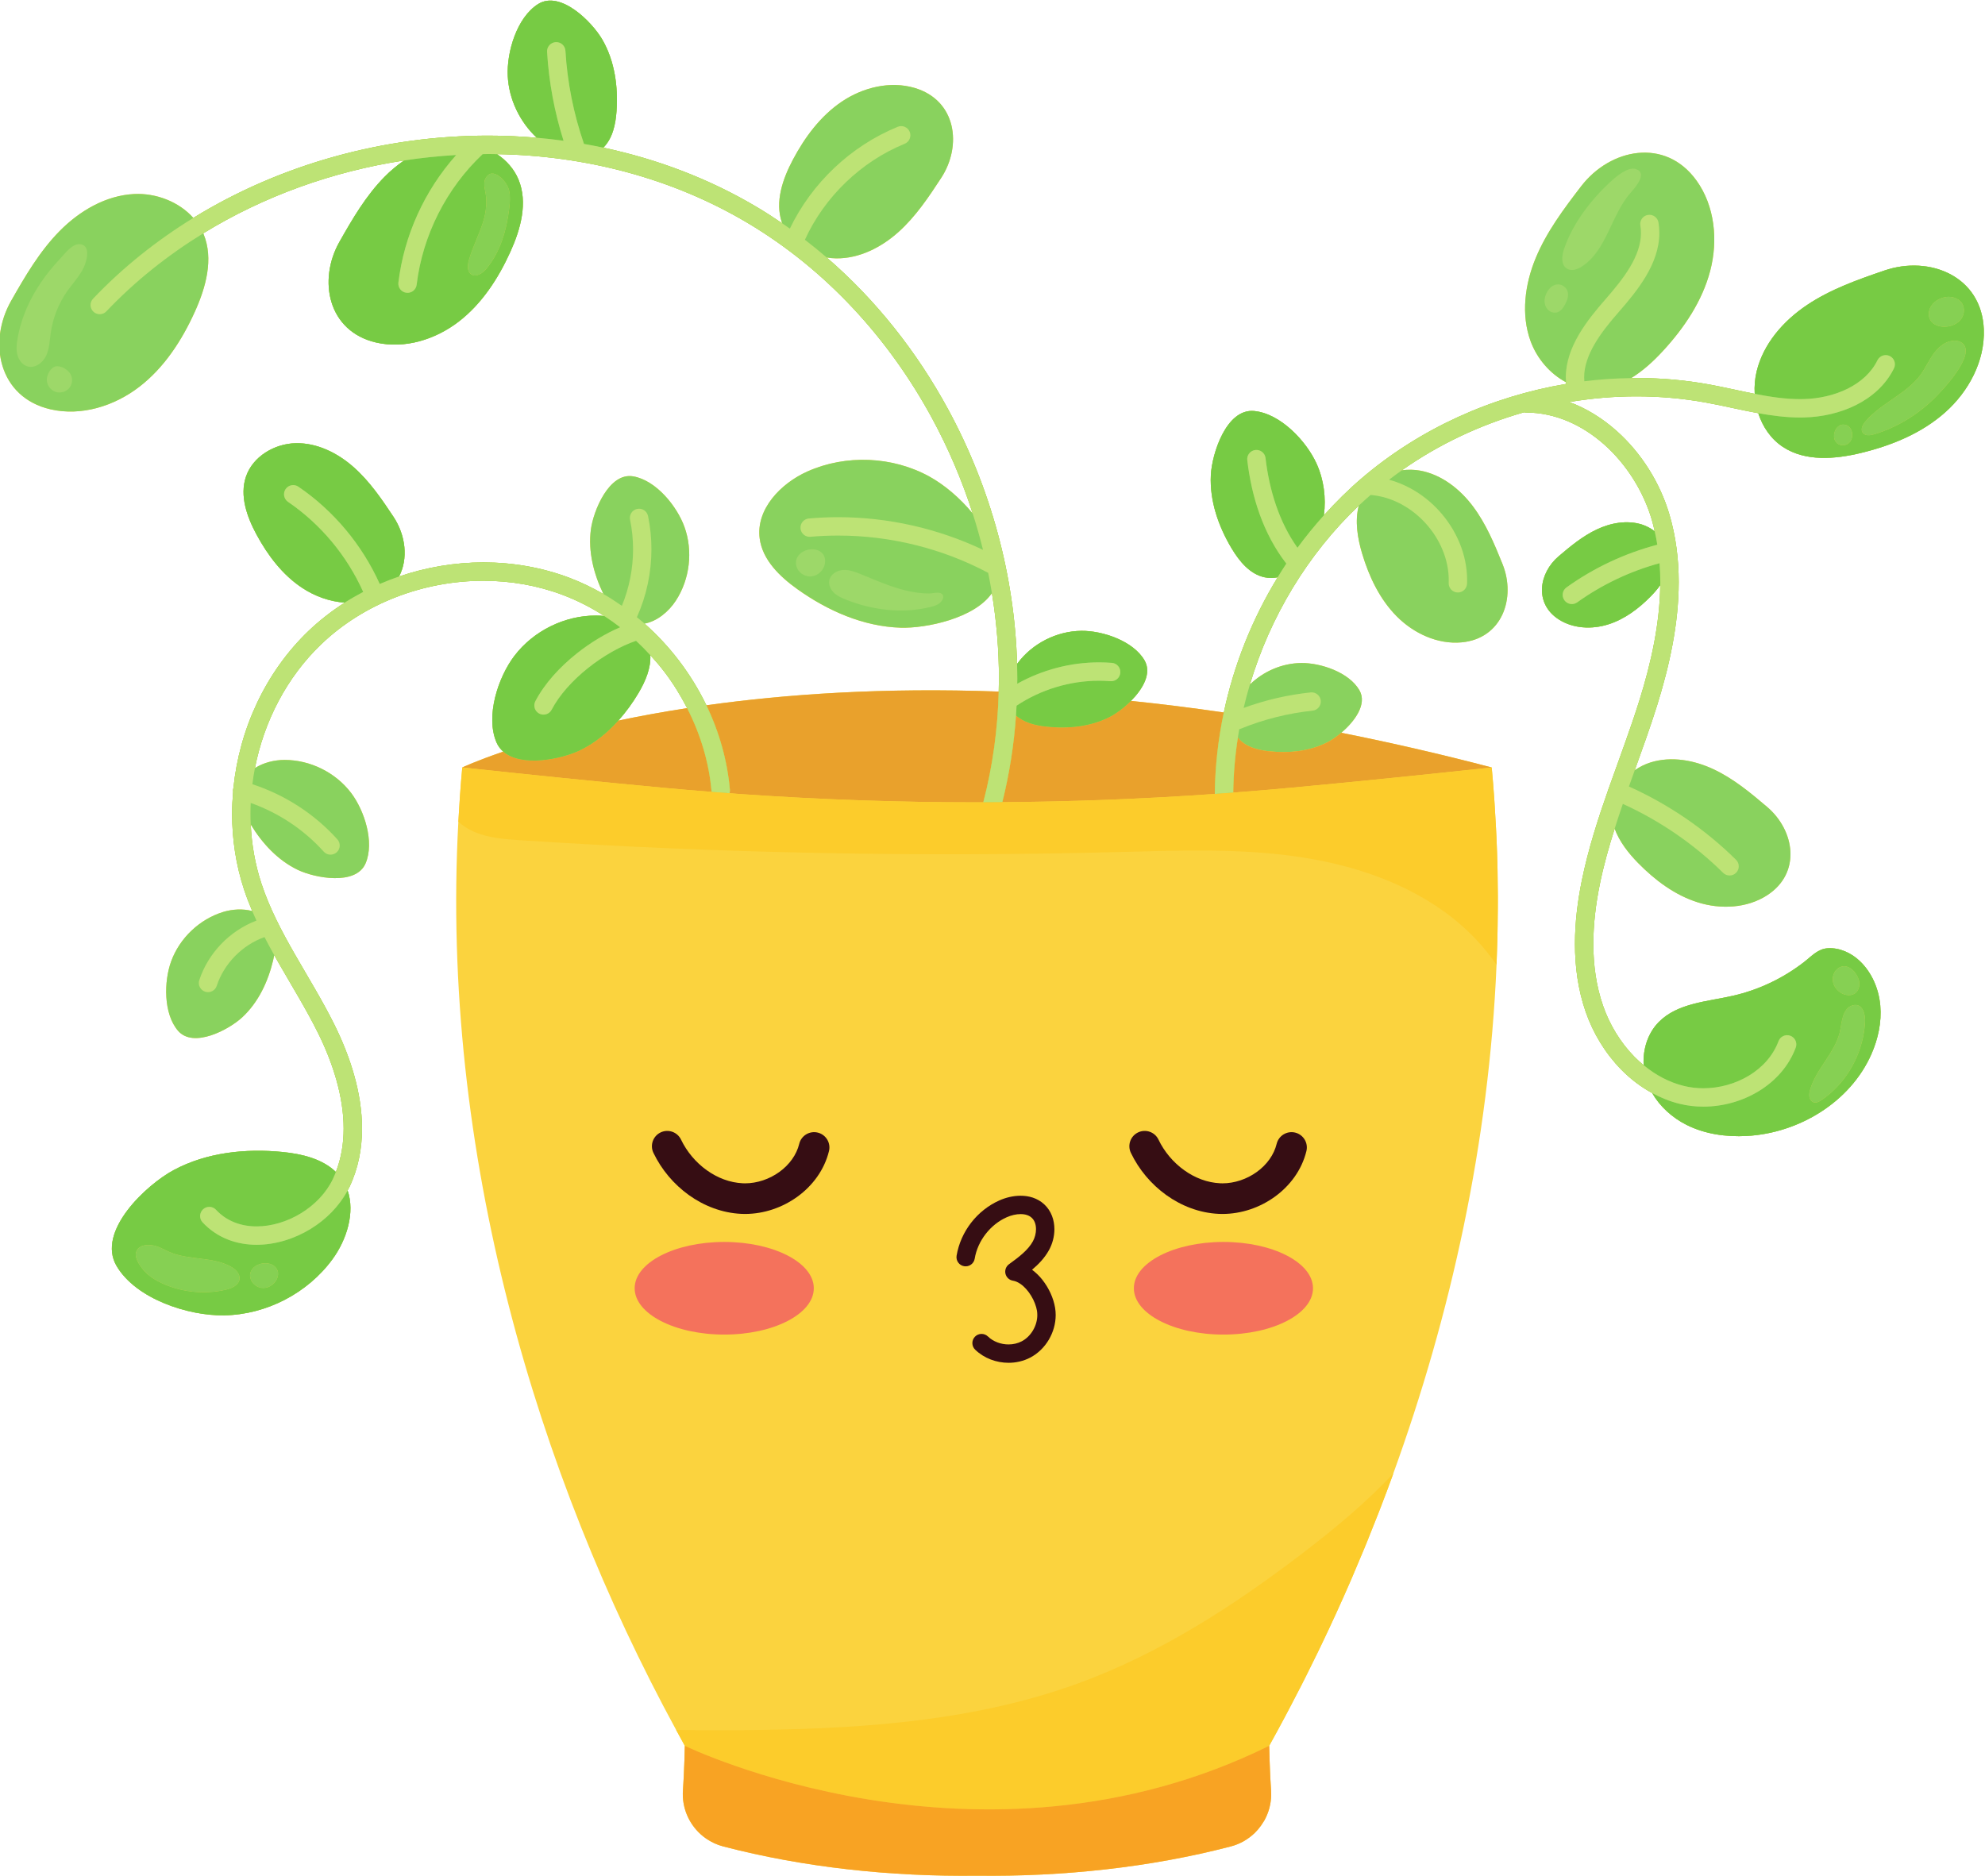 <?xml version="1.0" encoding="UTF-8" standalone="no"?>
<!-- Created with Inkscape (http://www.inkscape.org/) -->

<svg
   version="1.1"
   id="svg2"
   width="1143.851"
   height="1080.978"
   viewBox="0 0 1143.851 1080.978"
   xmlns="http://www.w3.org/2000/svg"
   xmlns:svg="http://www.w3.org/2000/svg">
  <defs
     id="defs6" />
  <g
     id="g10"
     transform="matrix(1.333,0,0,-1.333,-1445.984,1379.84)">
    <g
       id="g12"
       transform="scale(0.1)">
      <path
         d="m 13520.6,7235.9 c 33,36.8 62.3,77.2 87.4,119.7 29.4,49.7 54,107.1 50.8,163.4 21.7,-23.8 42.7,-48.2 62.2,-73.9 36.9,-48.7 69.1,-100.9 97,-155.2 -107.9,-16.7 -207.1,-35 -297.4,-54 z m 5902.9,1690.8 c -8.7,230.9 -234.3,321.5 -428.6,255.4 -116.3,-39.6 -233.6,-81.1 -335.7,-149.5 -102.1,-68.4 -188.9,-167.4 -217.7,-286.9 -7.6,-31.5 -10.3,-64.4 -8.4,-97 -64.1,12.5 -129.3,28 -195.9,40.3 -104.2,19 -209.8,28.2 -315.5,28.2 -7.6,0 -15.1,-0.4 -22.7,-0.5 50.6,30.9 96.4,72.9 136.6,116.5 92.2,99.9 170.9,216.3 205.2,347.9 34.4,131.6 19.8,280.1 -59.8,390.3 -135.3,187.2 -373.3,137.5 -498.2,-25.3 -74.9,-97.4 -149.5,-197.1 -196.5,-310.6 -46.9,-113.6 -64.2,-244.1 -21.9,-359.5 27.4,-74.7 83.5,-140.3 153,-177.2 0.2,-2.4 0.3,-4.8 0.6,-7.3 -323.2,-54.2 -632.2,-193.4 -882.3,-406.5 -58.7,-50.1 -113.5,-104.5 -165.1,-161.7 10,75.5 -0.1,153.8 -31.4,223.2 -44,97.5 -156,217.1 -270,227.9 -120.4,11.4 -182.6,-185 -187.2,-277.3 -5.5,-111.3 32.8,-221.3 90,-316.9 33.4,-55.7 78.8,-111.3 142.5,-124.7 19.1,-4 38.1,-3.6 56.5,0 -110,-179.8 -189.3,-378.3 -232.9,-584.5 -137.9,20.2 -271.7,36.8 -401.5,50.1 51.3,51.5 91.1,119.3 58.5,175.5 -49,84.2 -181.2,128.1 -272.2,127.4 -107.1,-0.9 -212.6,-54.4 -276.5,-140.4 -0.7,-0.9 -1.4,-1.9 -2,-2.8 -10.6,382.9 -115.2,763.9 -298.4,1101.4 -134.5,247.8 -311.5,472.1 -524.7,656 13.5,-2.3 27.2,-3.6 40.8,-3.8 99.8,-1.3 195.2,47.2 269.5,113.9 74.3,66.7 130.5,150.7 185,234.4 90.9,139.7 64.8,335.4 -115.2,388.5 -106,31.3 -223.7,2.3 -315.2,-59.5 -91.6,-61.9 -159.5,-153.6 -211.2,-251.2 -44.1,-83.5 -78.1,-181.8 -47.3,-271 0.4,-1.3 1,-2.4 1.4,-3.6 -35,23.9 -70.7,47 -107.2,68.8 -206.9,123.4 -432.6,208.7 -666.2,258.3 40.1,39.7 53.2,100.9 57.1,158.1 7.3,105.9 -7.9,215.9 -60.7,307.9 -43.8,76.4 -181.6,216.2 -278.8,154.5 -92.2,-58.5 -135.5,-208.5 -130.7,-310.3 4.8,-100.9 51.7,-198.5 125.4,-267.4 -69.9,6 -140.1,9.2 -210.3,9.2 -446.8,0 -894.9,-122 -1274.4,-355.7 -61.9,69.7 -160.7,107.8 -255.5,103.2 -122.7,-6 -236.3,-72.7 -322.5,-160.2 -86.3,-87.5 -149,-195 -209.7,-301.9 -101.2,-178.5 -54.3,-417.1 170.8,-468.8 132.6,-30.4 275,14.1 382.8,96.9 107.9,82.9 184.4,200.7 240.5,324.6 48,105.8 82.3,229.2 37.8,336.5 -0.4,1 -0.9,1.9 -1.4,2.9 263.1,161.7 561,268.1 868.4,315.1 -30.3,-20.8 -58.7,-44.5 -84.3,-70.5 -80.3,-81.4 -138.6,-181.3 -194.9,-280.8 -94.2,-165.9 -50.6,-387.8 158.8,-435.9 123.2,-28.3 255.7,13.1 356,90.2 100.3,77.1 171.4,186.6 223.6,301.8 44.7,98.4 76.6,213.2 35.2,313 -18.9,45.4 -52.1,82.5 -92.8,109.6 380.8,-6.1 758.2,-103.5 1085.1,-298.5 336.6,-200.7 607.9,-497.5 795,-842.2 71.5,-131.7 130.5,-270.3 176.3,-413 -55.2,67.6 -123.6,124.7 -186.9,159.6 -159.6,88 -360.6,96.5 -527,22.4 -116.2,-51.8 -223.2,-163.2 -207,-289.4 12,-93.3 86.8,-165.3 163.3,-219.9 131.2,-93.6 285.4,-161.5 446.4,-166.4 108.2,-3.3 319.4,40 394.3,149.6 20,-122.6 30.4,-246.5 30.4,-370.2 0,-18.6 -0.6,-37.1 -1,-55.6 -499.1,18.3 -921.7,-11.3 -1263.8,-59.3 -32.5,67.4 -71.8,131.4 -116.9,191 -44.6,58.8 -95.1,113.2 -150.3,162.2 54,9.9 104.1,51.4 135.3,99.3 60.5,92.9 74.7,214.5 37.1,318.8 -31.9,88.6 -121.9,201.2 -221.3,218.5 -104.8,18.3 -172.8,-149.8 -183.2,-230.4 -12.3,-95.1 12.4,-191.9 54.3,-278.3 -47.4,27.3 -96.8,51.2 -148.3,70.6 -118.6,44.6 -244.5,66.1 -370.4,66.1 -123.7,-0.1 -247.6,-20.9 -364.8,-61 40.1,76.7 29.1,177.9 -24.3,258.4 -50.9,76.8 -103.5,153.9 -172.7,214.9 -69.1,61 -157.6,105 -249.8,103 -92.2,-2 -185.9,-57.7 -215.2,-145.1 -27.7,-82.6 4.5,-173.2 45.9,-249.9 48.5,-89.7 112,-173.9 197,-230.2 54.7,-36.3 119.2,-59.6 184.3,-64 -55.9,-35.8 -108.7,-76.7 -157,-122.9 -185.7,-178.1 -298.3,-424.1 -324.2,-678.4 0,-0.2 -0.2,-0.4 -0.2,-0.6 -1.5,-5.4 -1.8,-10.8 -1.1,-16 -2.8,-31.7 -4.4,-63.6 -4.4,-95.4 0,-110.2 16.6,-220.4 51.2,-325.7 10.6,-32.3 22.7,-63.7 35.8,-94.5 -40.1,10.8 -86,8.3 -126.2,-4.1 -102.3,-31.6 -188,-113.2 -224.5,-213.9 -31,-85.5 -33.7,-224.8 29.4,-299 66.6,-78.4 221,4.4 278.5,58 69.4,64.5 111.3,154.2 133.2,246.4 1.7,7.3 3.2,14.7 4.6,22.2 6.5,-11.6 13.1,-23.2 19.7,-34.8 58,-101.3 118.9,-199.5 169.2,-300.8 64.6,-129.8 111.4,-276.4 111.3,-414.3 0,-65.1 -10.4,-128.2 -33.6,-187.8 -58.5,57 -147.1,78.1 -230.1,86.4 -160.4,15.9 -327.8,-1.8 -470,-77.6 -118,-62.9 -336.6,-265.3 -247.6,-415.7 84.5,-142.6 309.9,-215.5 464.6,-212.9 182.2,2.9 360.8,95.5 468.3,242.5 62.1,85 98.2,202.1 65.5,297.5 2.9,5.4 5.9,10.6 8.5,16.1 38,80.2 53.8,165.8 53.8,251.5 -0.1,155.7 -51.5,312.4 -119.6,449.6 -52.6,105.8 -114.3,205.3 -171.4,305 -57.1,99.6 -109.3,199.4 -144,305 -27.1,82.4 -42.1,168.4 -46.1,255.2 49.6,-81.9 117.3,-155.1 203.5,-196.4 73.3,-35.2 251.4,-69.5 293.1,28.3 39.5,92.8 -6,229.7 -62.9,304.6 -67.1,88.3 -176.9,142.6 -287.8,142.3 -44.1,0 -91.2,-11.7 -127.8,-35.4 39.3,202.3 138.1,393.5 286.3,535.3 185.2,177.7 444.2,274.9 701.6,274.8 116.9,0 233.3,-20 342.4,-61.1 63.2,-23.8 123.5,-54.7 180.3,-91.4 -12.1,1.4 -24.2,2.1 -36.1,2.1 -136,0.3 -270.7,-66.3 -353,-174.6 -69.9,-92 -125.7,-259.9 -77.2,-373.7 6.9,-16.3 17.1,-29.3 29.4,-40 -117.3,-40.1 -177.3,-68.5 -177.3,-68.5 -3.8,-40.5 -7,-81 -9.9,-121.5 -2.5,-36.4 -4.8,-72.8 -6.8,-109.2 -0.1,-1.2 -0.2,-2.5 -0.2,-3.7 v -0.1 c -78.1,-1429.7 340.6,-2822.6 941.3,-3926.5 v 0 c 12.5,-23 24.9,-46 37.6,-68.7 -0.6,-24 -1.1,-45 -1.7,-63.8 -1.8,-56.4 -4,-92.7 -6.4,-129.3 -4.4,-64.3 17.9,-125.2 58.2,-170.8 5.8,-6.5 11.9,-12.7 18.4,-18.6 7.4,-6.7 15.2,-12.9 23.5,-18.6 22,-15.3 46.9,-27 74.1,-34.1 347.4,-90.6 724.1,-131.1 1097,-126.6 373,-4.5 749.6,36 1097.1,126.6 20.3,5.3 39.5,13.2 57,23.3 17.6,10.1 33.6,22.3 47.8,36.2 9.4,9.3 17.8,19.4 25.5,30 3.7,5.1 7.1,10.5 10.4,15.9 1.5,2.4 3.2,4.8 4.6,7.3 18.1,32.6 28.5,69.7 29.4,108.6 0.1,6.9 0,13.8 -0.5,20.8 -2.5,36.6 -4.6,72.9 -6.4,129.3 -0.6,18.8 -1.2,39.8 -1.7,63.8 23.2,41.7 46.1,84 68.8,126.6 6.8,12.7 13.5,25.5 20.2,38.3 16.2,30.8 32.3,61.7 48.2,92.9 7.2,14.1 14.3,28.2 21.4,42.3 16.2,32.2 32.2,64.7 48.1,97.3 5.8,12 11.7,23.9 17.4,36 43.8,91.2 86.3,184 127.3,278.4 2.8,6.4 5.5,12.9 8.3,19.4 17.5,40.7 34.8,81.7 51.8,122.9 4.3,10.4 8.5,20.9 12.8,31.4 16,39.3 31.7,78.8 47.2,118.5 3.6,9.3 7.2,18.6 10.8,27.9 18.6,48.2 36.8,96.7 54.5,145.6 -0.1,-0.1 -0.2,-0.2 -0.3,-0.3 248.3,684.6 414,1431.1 446.3,2199.5 v 0 c 1.6,39 2.8,78.2 3.8,117.3 0.4,16.6 0.6,33.1 0.8,49.7 0.5,26.9 0.8,53.9 0.9,81 0.1,16.3 0.1,32.7 0.1,49.1 -0.1,34.4 -0.6,68.8 -1.2,103.3 -0.2,7.9 -0.2,15.8 -0.4,23.8 -1,42 -2.5,84 -4.3,126.1 -0.6,13 -1.3,26.1 -2,39.1 -1.6,31.8 -3.4,63.6 -5.5,95.4 -0.8,12.8 -1.6,25.7 -2.5,38.5 -3.1,43.2 -6.5,86.4 -10.6,129.7 -224.7,58.9 -441.5,108.5 -650.4,150 57.5,48.7 113.4,123.7 78.3,184.2 -45.2,77.6 -167,118.1 -250.8,117.4 -82.5,-0.7 -163.6,-35.6 -222.5,-93.1 87.1,292.7 249.6,563.6 470.8,773.6 -17.7,-66.3 -5.5,-140.9 14.7,-208.2 29.9,-99.6 76,-196.7 149.3,-270.5 73.2,-73.8 176.7,-122 280.3,-112.5 175.9,16.3 235.7,192.4 177.2,338 -35.1,87.2 -71.7,175.1 -128.2,250.2 -56.4,75.1 -135.7,137.3 -228.2,154.3 -25.8,4.7 -52.5,4.9 -78.7,1.5 159.9,112.7 339.7,197 528.2,250.8 2.9,-0.6 5.9,-1.1 9,-1.1 v 0 c 124.6,-0.3 241.5,-53.2 337.4,-138.3 95.8,-85 169.4,-202 205.7,-325.2 4.8,-16.5 8.7,-33.3 12.5,-50 -16.9,12.8 -35.8,23.1 -55.9,29.4 -64.1,19.9 -134.8,6.9 -195.4,-21.9 -60.7,-28.8 -113,-72.2 -164.1,-115.7 -85.3,-72.6 -105.9,-203.8 0,-272.4 62.3,-40.4 143.7,-44.3 214.5,-21.9 70.9,22.3 132.1,68.5 184.1,121.5 14.5,14.8 28.4,31 40.8,48.1 -1.9,-165.3 -39,-334.7 -89.6,-496.6 -39.4,-126.2 -86.9,-251.2 -131.7,-378.1 -0.2,-0.5 -0.6,-0.9 -0.8,-1.4 -0.7,-1.8 -1.2,-3.7 -1.7,-5.5 -45.3,-128.9 -87.6,-259.8 -115.3,-395.9 -18.1,-89 -29.6,-181.1 -29.6,-273.3 0,-99.1 13.3,-198.4 46.3,-293.7 32.1,-92.5 84.6,-179.3 153.5,-249.7 39.5,-40.2 84.5,-74.8 134,-101.7 33.9,-58.9 87.3,-106.7 148.3,-137.4 79.7,-40.1 171.3,-52.9 260.4,-48.1 225.6,12.2 447.4,146.5 538.7,353.2 29.1,66 45,138.8 38.7,210.6 -6.4,71.9 -36.2,142.6 -88.5,192.4 -36.1,34.5 -86.8,58.4 -137.7,55.4 -43.9,-2.5 -69.5,-33.5 -102.7,-59.2 -90.1,-70.1 -195.5,-120.5 -306.8,-146 -112.9,-25.9 -241.2,-31.5 -322.4,-114.4 -47.4,-48.5 -68.9,-118.1 -64.8,-186.1 -14,11.6 -27.6,23.8 -40.4,36.9 -60.1,61.3 -106.9,138.5 -135.2,220.2 -29.6,85.2 -42,175.6 -42,267.6 0,85.6 10.7,172.5 28,257.5 16.4,81 39,161 64.2,240.5 20.1,-55.2 59.2,-105.4 101.1,-148.2 72.8,-74.3 158.6,-138.9 257.8,-170.2 99.2,-31.3 213.2,-26 300.5,30.6 148.2,96.2 119.4,279.9 -0.1,381.6 -71.5,60.9 -144.8,121.8 -229.7,162 -84.9,40.3 -184,58.5 -273.8,30.7 -24.4,-7.6 -47.8,-19.3 -69,-33.9 33.2,92.4 66.8,185.3 96.5,279.9 53.3,170.7 93.5,352.1 93.6,533.4 0,98.2 -11.9,196.4 -40.2,292.2 -40.7,137.9 -121.5,266.6 -229,362.2 -60.1,53.4 -129,96.6 -203.9,124.3 95.9,16 193.1,24.5 290.2,24.5 101,0 201.9,-8.9 301.2,-27 73.6,-13.2 148.6,-31.9 225.6,-45.8 19,-59.1 54.8,-111.8 106.8,-146 97.1,-63.8 224.7,-53.2 337.6,-25.8 132.2,32 262.2,85.1 363.8,175.6 101.6,90.4 171.9,222 166.8,357.9"
         style="fill:#fbd33e;fill-opacity:1;fill-rule:nonzero;stroke:none"
         id="path188" />
      <path
         d="m 13048.5,9528.4 c 5.7,-25.5 3.7,-52 0.6,-78 -11.2,-93.3 -38.4,-187.8 -98.2,-260.4 -16.6,-20.1 -45.1,-39.5 -66.6,-24.6 -18.1,12.5 -15.9,39.6 -10,60.8 16,57.3 44.7,110.3 62,167.2 10.8,35.4 15.8,72 12.2,109 -2.2,22.6 -13.9,54 -3,76.1 29.2,59.3 94.6,-11.6 103,-50.1 z M 15522.9,7624 c -107.1,-0.9 -212.6,-54.4 -276.5,-140.4 -0.7,-0.9 -1.4,-1.9 -2,-2.8 -10.6,382.9 -115.2,763.9 -298.4,1101.4 -134.5,247.8 -311.5,472.1 -524.7,656 13.5,-2.3 27.2,-3.6 40.8,-3.8 99.8,-1.3 195.2,47.2 269.5,113.9 74.3,66.7 130.5,150.7 185,234.4 90.9,139.7 64.8,335.4 -115.2,388.5 -106,31.3 -223.7,2.3 -315.2,-59.5 -91.6,-61.9 -159.5,-153.6 -211.2,-251.2 -44.1,-83.5 -78.1,-181.8 -47.3,-271 0.4,-1.3 1,-2.4 1.4,-3.6 -35,23.9 -70.7,47 -107.2,68.8 -206.9,123.4 -432.6,208.7 -666.2,258.3 40.1,39.7 53.2,100.9 57.1,158.1 7.3,105.9 -7.9,215.9 -60.7,307.9 -43.8,76.4 -181.6,216.2 -278.8,154.5 -92.2,-58.5 -135.5,-208.5 -130.7,-310.3 4.8,-100.9 51.7,-198.5 125.4,-267.4 -69.9,6 -140.1,9.2 -210.3,9.2 -446.8,0 -894.9,-122 -1274.4,-355.7 -61.9,69.7 -160.7,107.8 -255.5,103.2 -122.7,-6 -236.3,-72.7 -322.5,-160.2 -86.3,-87.5 -149,-195 -209.7,-301.9 -101.2,-178.5 -54.3,-417.1 170.8,-468.8 132.6,-30.4 275,14.1 382.8,96.9 107.9,82.9 184.4,200.7 240.5,324.6 48,105.8 82.3,229.2 37.8,336.5 -0.4,1 -0.9,1.9 -1.4,2.9 263.1,161.7 561,268.1 868.4,315.1 -30.3,-20.8 -58.7,-44.5 -84.3,-70.5 -80.3,-81.4 -138.6,-181.3 -194.9,-280.8 -94.2,-165.9 -50.6,-387.8 158.8,-435.9 123.2,-28.3 255.7,13.1 356,90.2 100.3,77.1 171.4,186.6 223.6,301.8 44.7,98.4 76.6,213.2 35.2,313 -18.9,45.4 -52.1,82.5 -92.8,109.6 380.8,-6.1 758.2,-103.5 1085.1,-298.5 336.6,-200.7 607.9,-497.5 795,-842.2 71.5,-131.7 130.5,-270.3 176.3,-413 -55.2,67.6 -123.6,124.7 -186.9,159.6 -159.6,88 -360.6,96.5 -527,22.4 -116.2,-51.8 -223.2,-163.2 -207,-289.4 12,-93.3 86.8,-165.3 163.3,-219.9 131.2,-93.6 285.4,-161.5 446.4,-166.4 108.2,-3.3 319.4,40 394.3,149.6 20,-122.6 30.4,-246.5 30.4,-370.2 0,-18.6 -0.6,-37.1 -1,-55.6 -4.1,-161.5 -25.9,-322.2 -66.6,-478.7 3.1,0 6.2,0 9.4,0 24.2,0.1 48.5,0.3 72.7,0.4 30.8,123.4 50.4,248.9 59.2,375.2 34.2,-31.1 84,-43.3 131,-48.3 94.3,-10.2 192.8,-0.6 276.8,43.3 25.6,13.4 59.3,37.9 89.1,67.8 51.3,51.5 91.1,119.3 58.5,175.5 -49,84.2 -181.2,128.1 -272.2,127.4"
         style="fill:#89d25e;fill-opacity:1;fill-rule:nonzero;stroke:none"
         id="path190" />
      <path
         d="m 19205,8624.6 c -71.7,-69.2 -159.4,-121.9 -254.8,-150.8 -17.6,-5.3 -40.5,-8.1 -50.7,7.1 -10,14.9 0.5,34.8 12.1,48.5 68.1,80.2 178,118.3 239.7,203.6 19.8,27.5 33.8,58.9 53.4,86.6 19.5,27.7 46.7,52.7 80.2,58.1 15.7,2.6 32.9,0.3 45.4,-9.5 63.5,-49.5 -89.4,-209 -125.3,-243.6 z m -11.2,400.4 c 23.7,41.6 90.2,59.6 127.9,24.4 20.4,-19 20.7,-53.7 4.6,-76.4 -16.1,-22.8 -44.9,-34.1 -72.8,-34.4 -23.3,-0.2 -48.6,8.1 -60.9,28 -10.7,17.4 -8.9,40.7 1.2,58.4 z m -357.3,-592.1 c -14.6,-9.8 -35.9,-8.9 -48.7,3.2 -26,24.7 -6.9,82.8 31.4,79.6 39.9,-3.3 47.5,-62.3 17.3,-82.8 z m -163.9,-2792.4 c 25.8,89.9 106,157.2 128,248 9,37.2 9.3,103.9 56.1,116.5 43.5,11.7 55.1,-39.4 53.5,-70.8 -4.3,-86.3 -35.2,-171.1 -86.4,-240.6 -28.1,-38.1 -62.5,-71.8 -101.7,-98.4 -9.7,-6.5 -21.1,-13 -32.5,-10.3 -10.6,2.6 -18,12.8 -20.1,23.5 -2.1,10.6 0.1,21.7 3.1,32.1 z m 121.2,524.9 c 40.1,27.7 81.6,-17.1 90.5,-54.7 4.7,-19.7 -1.2,-42.8 -17.8,-54.3 -16.9,-11.8 -40.5,-9 -58.4,1 -18.9,10.7 -33.6,29.4 -37.1,50.8 -3.6,21.3 5,44.8 22.8,57.2 z m 629.7,2761.3 c -8.7,230.9 -234.3,321.5 -428.6,255.4 -116.3,-39.6 -233.6,-81.1 -335.7,-149.5 -102.1,-68.4 -188.9,-167.4 -217.7,-286.9 -7.6,-31.5 -10.3,-64.4 -8.4,-97 -64.1,12.5 -129.3,28 -195.9,40.3 -104.2,19 -209.8,28.2 -315.5,28.2 -7.6,0 -15.1,-0.4 -22.7,-0.5 50.6,30.9 96.4,72.9 136.6,116.5 92.2,99.9 170.9,216.3 205.2,347.9 34.4,131.6 19.8,280.1 -59.8,390.3 -135.3,187.2 -373.3,137.5 -498.2,-25.3 -74.9,-97.4 -149.5,-197.1 -196.5,-310.6 -46.9,-113.6 -64.2,-244.1 -21.9,-359.5 27.4,-74.7 83.5,-140.3 153,-177.2 0.2,-2.4 0.3,-4.8 0.6,-7.3 -323.2,-54.2 -632.2,-193.4 -882.3,-406.5 -58.7,-50.1 -113.5,-104.5 -165.1,-161.7 10,75.5 -0.1,153.8 -31.4,223.2 -44,97.5 -156,217.1 -270,227.9 -120.4,11.4 -182.6,-185 -187.2,-277.3 -5.5,-111.3 32.8,-221.3 90,-316.9 33.4,-55.7 78.8,-111.3 142.5,-124.7 19.1,-4 38.1,-3.6 56.5,0 -110,-179.8 -189.3,-378.3 -232.9,-584.5 -24.5,-115.8 -37.8,-233.8 -38.9,-352.3 26.5,1.9 53,4 79.6,6 1,79.6 7.7,159 20,237.7 30.7,-39.7 84.2,-53.7 134.3,-59 86.8,-9.4 177.6,-0.5 255,39.9 16.8,8.8 37.3,22.8 57.7,40 57.5,48.7 113.4,123.7 78.3,184.2 -45.2,77.6 -167,118.1 -250.8,117.4 -82.5,-0.7 -163.6,-35.6 -222.5,-93.1 87.1,292.7 249.6,563.6 470.8,773.6 -17.7,-66.3 -5.5,-140.9 14.7,-208.2 29.9,-99.6 76,-196.7 149.3,-270.5 73.2,-73.8 176.7,-122 280.3,-112.5 175.9,16.3 235.7,192.4 177.2,338 -35.1,87.2 -71.7,175.1 -128.2,250.2 -56.4,75.1 -135.7,137.3 -228.2,154.3 -25.8,4.7 -52.5,4.9 -78.7,1.5 159.9,112.7 339.7,197 528.2,250.8 2.9,-0.6 5.9,-1.1 9,-1.1 v 0 c 124.6,-0.3 241.5,-53.2 337.4,-138.3 95.8,-85 169.4,-202 205.7,-325.2 4.8,-16.5 8.7,-33.3 12.5,-50 -16.9,12.8 -35.8,23.1 -55.9,29.4 -64.1,19.9 -134.8,6.9 -195.4,-21.9 -60.7,-28.8 -113,-72.2 -164.1,-115.7 -85.3,-72.6 -105.9,-203.8 0,-272.4 62.3,-40.4 143.7,-44.3 214.5,-21.9 70.9,22.3 132.1,68.5 184.1,121.5 14.5,14.8 28.4,31 40.8,48.1 -1.9,-165.3 -39,-334.7 -89.6,-496.6 -39.4,-126.2 -86.9,-251.2 -131.7,-378.1 -0.2,-0.5 -0.6,-0.9 -0.8,-1.4 -0.7,-1.8 -1.2,-3.7 -1.7,-5.5 -45.3,-128.9 -87.6,-259.8 -115.3,-395.9 -18.1,-89 -29.6,-181.1 -29.6,-273.3 0,-99.1 13.3,-198.4 46.3,-293.7 32.1,-92.5 84.6,-179.3 153.5,-249.7 39.5,-40.2 84.5,-74.8 134,-101.7 33.9,-58.9 87.3,-106.7 148.3,-137.4 79.7,-40.1 171.3,-52.9 260.4,-48.1 225.6,12.2 447.4,146.5 538.7,353.2 29.1,66 45,138.8 38.7,210.6 -6.4,71.9 -36.2,142.6 -88.5,192.4 -36.1,34.5 -86.8,58.4 -137.7,55.4 -43.9,-2.5 -69.5,-33.5 -102.7,-59.2 -90.1,-70.1 -195.5,-120.5 -306.8,-146 -112.9,-25.9 -241.2,-31.5 -322.4,-114.4 -47.4,-48.5 -68.9,-118.1 -64.8,-186.1 -14,11.6 -27.6,23.8 -40.4,36.9 -60.1,61.3 -106.9,138.5 -135.2,220.2 -29.6,85.2 -42,175.6 -42,267.6 0,85.6 10.7,172.5 28,257.5 16.4,81 39,161 64.2,240.5 20.1,-55.2 59.2,-105.4 101.1,-148.2 72.8,-74.3 158.6,-138.9 257.8,-170.2 99.2,-31.3 213.2,-26 300.5,30.6 148.2,96.2 119.4,279.9 -0.1,381.6 -71.5,60.9 -144.8,121.8 -229.7,162 -84.9,40.3 -184,58.5 -273.8,30.7 -24.4,-7.6 -47.8,-19.3 -69,-33.9 33.2,92.4 66.8,185.3 96.5,279.9 53.3,170.7 93.5,352.1 93.6,533.4 0,98.2 -11.9,196.4 -40.2,292.2 -40.7,137.9 -121.5,266.6 -229,362.2 -60.1,53.4 -129,96.6 -203.9,124.3 95.9,16 193.1,24.5 290.2,24.5 101,0 201.9,-8.9 301.2,-27 73.6,-13.2 148.6,-31.9 225.6,-45.8 19,-59.1 54.8,-111.8 106.8,-146 97.1,-63.8 224.7,-53.2 337.6,-25.8 132.2,32 262.2,85.1 363.8,175.6 101.6,90.4 171.9,222 166.8,357.9"
         style="fill:#89d25e;fill-opacity:1;fill-rule:nonzero;stroke:none"
         id="path192" />
      <path
         d="m 12045.8,4824.3 c -5.8,-14.1 -16.7,-26.1 -30,-33.5 -8.1,-4.6 -17.1,-7.4 -26.4,-7.9 -47.4,-3 -82.7,53.2 -45.4,88.4 27.7,26.2 87.8,27.7 103.6,-13.3 4.2,-10.7 2.5,-23 -1.8,-33.7 z m -162.6,-3.1 c -3.2,-26.2 -32.8,-39.6 -58.5,-45.7 -90,-21.2 -186.9,-12.2 -271.5,25.3 -28.2,12.5 -55.3,28.3 -77,50.2 -17.7,17.9 -47.2,56.9 -40.9,84.5 9.1,39.7 64.3,37.2 92.7,26.8 19,-7 36.6,-17.3 55.3,-25.1 82.9,-34.6 182.1,-18.4 261.1,-61.2 20.9,-11.3 41.8,-31.1 38.8,-54.8 z m 2018,2480.9 c -32.5,67.4 -71.8,131.4 -116.9,191 -44.6,58.8 -95.1,113.2 -150.3,162.2 54,9.9 104.1,51.4 135.3,99.3 60.5,92.9 74.7,214.5 37.1,318.8 -31.9,88.6 -121.9,201.2 -221.3,218.5 -104.8,18.3 -172.8,-149.8 -183.2,-230.4 -12.3,-95.1 12.4,-191.9 54.3,-278.3 -47.4,27.3 -96.8,51.2 -148.3,70.6 -118.6,44.6 -244.5,66.1 -370.4,66.1 -123.7,-0.1 -247.6,-20.9 -364.8,-61 40.1,76.7 29.1,177.9 -24.3,258.4 -50.9,76.8 -103.5,153.9 -172.7,214.9 -69.1,61 -157.6,105 -249.8,103 -92.2,-2 -185.9,-57.7 -215.2,-145.1 -27.7,-82.6 4.5,-173.2 45.9,-249.9 48.5,-89.7 112,-173.9 197,-230.2 54.7,-36.3 119.2,-59.6 184.3,-64 -55.9,-35.8 -108.7,-76.7 -157,-122.9 -185.7,-178.1 -298.3,-424.1 -324.2,-678.4 0,-0.2 -0.2,-0.4 -0.2,-0.6 -1.5,-5.4 -1.8,-10.8 -1.1,-16 -2.8,-31.7 -4.4,-63.6 -4.4,-95.4 0,-110.2 16.6,-220.4 51.2,-325.7 10.6,-32.3 22.7,-63.7 35.8,-94.5 -40.1,10.8 -86,8.3 -126.2,-4.1 -102.3,-31.6 -188,-113.2 -224.5,-213.9 -31,-85.5 -33.7,-224.8 29.4,-299 66.6,-78.4 221,4.4 278.5,58 69.4,64.5 111.3,154.2 133.2,246.4 1.7,7.3 3.2,14.7 4.6,22.2 6.5,-11.6 13.1,-23.2 19.7,-34.8 58,-101.3 118.9,-199.5 169.2,-300.8 64.6,-129.8 111.4,-276.4 111.3,-414.3 0,-65.1 -10.4,-128.2 -33.6,-187.8 -58.5,57 -147.1,78.1 -230.1,86.4 -160.4,15.9 -327.8,-1.8 -470,-77.6 -118,-62.9 -336.6,-265.3 -247.6,-415.7 84.5,-142.6 309.9,-215.5 464.6,-212.9 182.2,2.9 360.8,95.5 468.3,242.5 62.1,85 98.2,202.1 65.5,297.5 2.9,5.4 5.9,10.6 8.5,16.1 38,80.2 53.8,165.8 53.8,251.5 -0.1,155.7 -51.5,312.4 -119.6,449.6 -52.6,105.8 -114.3,205.3 -171.4,305 -57.1,99.6 -109.3,199.4 -144,305 -27.1,82.4 -42.1,168.4 -46.1,255.2 49.6,-81.9 117.3,-155.1 203.5,-196.4 73.3,-35.2 251.4,-69.5 293.1,28.3 39.5,92.8 -6,229.7 -62.9,304.6 -67.1,88.3 -176.9,142.6 -287.8,142.3 -44.1,0 -91.2,-11.7 -127.8,-35.4 39.3,202.3 138.1,393.5 286.3,535.3 185.2,177.7 444.2,274.9 701.6,274.8 116.9,0 233.3,-20 342.4,-61.1 63.2,-23.8 123.5,-54.7 180.3,-91.4 -12.1,1.4 -24.2,2.1 -36.1,2.1 -136,0.3 -270.7,-66.3 -353,-174.6 -69.9,-92 -125.7,-259.9 -77.2,-373.7 6.9,-16.3 17.1,-29.3 29.4,-40 78.7,-68.5 252.4,-32.2 330.2,5.2 64,30.7 119.5,75.9 167.1,128.9 33,36.8 62.3,77.2 87.4,119.7 29.4,49.7 54,107.1 50.8,163.4 21.7,-23.8 42.7,-48.2 62.2,-73.9 36.9,-48.7 69.1,-100.9 97,-155.2 57.5,-112.3 94.8,-234.5 105.6,-359.8 0.1,-0.8 0.4,-1.6 0.5,-2.4 25.7,-2 51.3,-3.9 77,-5.8 1.5,4.7 2.1,9.8 1.7,15.1 v 0 c -11.1,127.2 -46.6,250.9 -101.6,365.1"
         style="fill:#89d25e;fill-opacity:1;fill-rule:nonzero;stroke:none"
         id="path194" />
      <path
         d="m 15370.7,7210 c -47,5 -96.8,17.2 -131,48.3 -8.8,-126.3 -28.4,-251.8 -59.2,-375.2 150.3,1.2 300.6,4.6 450.8,10.3 7.9,0.3 15.8,0.7 23.7,1 64,2.5 127.9,5.5 191.9,8.9 12,0.7 24,1.2 36,1.9 72.1,4 144.2,8.4 216.3,13.5 1.1,118.5 14.4,236.5 38.9,352.3 -137.9,20.2 -271.7,36.8 -401.5,50.1 -29.8,-29.9 -63.5,-54.4 -89.1,-67.8 -84,-43.9 -182.5,-53.5 -276.8,-43.3"
         style="fill:#e9a12c;fill-opacity:1;fill-rule:nonzero;stroke:none"
         id="path196" />
      <path
         d="m 13924.1,6927.7 c -0.1,0.8 -0.4,1.6 -0.5,2.4 -10.8,125.3 -48.1,247.5 -105.6,359.8 -107.9,-16.7 -207.1,-35 -297.4,-54 -47.6,-53 -103.1,-98.2 -167.1,-128.9 -77.8,-37.4 -251.5,-73.7 -330.2,-5.2 -117.3,-40.1 -177.3,-68.5 -177.3,-68.5 289.3,-31.2 578,-60.7 866.5,-87.6 70.5,-6.6 141,-12.4 211.6,-18"
         style="fill:#e9a12c;fill-opacity:1;fill-rule:nonzero;stroke:none"
         id="path198" />
      <path
         d="m 16333.1,7103.4 c -50.1,5.3 -103.6,19.3 -134.3,59 -12.3,-78.7 -19,-158.1 -20,-237.7 39.1,3 78.2,6.1 117.3,9.3 44.6,3.8 89.2,7.5 133.7,11.7 288.4,26.9 577.1,56.4 866.4,87.6 -224.7,58.9 -441.5,108.5 -650.4,150 -20.4,-17.2 -40.9,-31.2 -57.7,-40 -77.4,-40.4 -168.2,-49.3 -255,-39.9"
         style="fill:#e9a12c;fill-opacity:1;fill-rule:nonzero;stroke:none"
         id="path200" />
      <path
         d="m 14002.8,6937 c 0.4,-5.3 -0.2,-10.4 -1.7,-15.1 16.9,-1.3 33.7,-2.7 50.5,-3.9 339.5,-23.6 679.5,-35.5 1019.5,-35.5 9.1,0 18.2,0.1 27.3,0.2 40.7,156.5 62.5,317.2 66.6,478.7 -499.1,18.3 -921.7,-11.3 -1263.8,-59.3 55,-114.2 90.5,-237.9 101.6,-365.1 v 0"
         style="fill:#e9a12c;fill-opacity:1;fill-rule:nonzero;stroke:none"
         id="path202" />
      <path
         d="m 16239.5,8361.8 c -2.5,21.8 13.1,41.5 34.9,44 21.7,2.6 41.5,-13 44,-34.8 16.3,-139.7 59.1,-277.2 138.1,-387.9 35.6,48.6 73.8,95.3 114.1,140.2 10,75.5 -0.1,153.8 -31.4,223.2 -44,97.5 -156,217.1 -270,227.9 -120.4,11.4 -182.6,-185 -187.2,-277.3 -5.5,-111.3 32.8,-221.3 90,-316.9 33.4,-55.7 78.8,-111.3 142.5,-124.7 19.1,-4 38.1,-3.6 56.5,0 12.2,19.9 24.5,39.8 37.4,59.2 -100.3,129.3 -150.3,289 -168.9,447.1"
         style="fill:#77cb44;fill-opacity:1;fill-rule:nonzero;stroke:none"
         id="path204" />
      <path
         d="m 13353.5,7107 c 64,30.7 119.5,75.9 167.1,128.9 33,36.8 62.3,77.2 87.4,119.7 29.4,49.7 54,107.1 50.8,163.4 -19.7,21.5 -40.3,42.2 -61.6,62 -66.9,-23 -141.1,-64.8 -206.4,-116.8 -67.9,-53.8 -126,-118.6 -158.4,-181.1 -10.1,-19.5 -34.1,-27.1 -53.6,-16.9 -19.4,10.1 -27,34.1 -16.9,53.5 39.9,76.4 105,147.4 179.4,206.7 58.8,46.6 123.3,85.7 187.3,113.1 -22.2,17.1 -45,33.3 -68.4,48.5 -12.1,1.4 -24.2,2.1 -36.1,2.1 -136,0.3 -270.7,-66.3 -353,-174.6 -69.9,-92 -125.7,-259.9 -77.2,-373.7 6.9,-16.3 17.1,-29.3 29.4,-40 78.7,-68.5 252.4,-32.2 330.2,5.2"
         style="fill:#77cb44;fill-opacity:1;fill-rule:nonzero;stroke:none"
         id="path206" />
      <path
         d="m 15245,7395.2 c 107.6,60.1 230.1,92.5 353.4,92.5 18.6,0 37.2,-0.7 55.8,-2.2 21.9,-1.8 38.2,-20.9 36.4,-42.8 -1.7,-21.8 -20.8,-38.1 -42.7,-36.4 -16.5,1.3 -33,2 -49.5,2 -125.8,0 -251.8,-38.2 -356.3,-107.9 -0.7,-14 -1.4,-28.1 -2.4,-42.1 34.2,-31.1 84,-43.3 131,-48.3 94.3,-10.2 192.8,-0.6 276.8,43.3 25.6,13.4 59.3,37.9 89.1,67.8 51.3,51.5 91.1,119.3 58.5,175.5 -49,84.2 -181.2,128.1 -272.2,127.4 -107.1,-0.9 -212.6,-54.4 -276.5,-140.4 -0.7,-0.9 -1.4,-1.9 -2,-2.8 0.6,-21.3 1,-42.5 1,-63.8 0,-7.3 -0.3,-14.5 -0.4,-21.8"
         style="fill:#77cb44;fill-opacity:1;fill-rule:nonzero;stroke:none"
         id="path208" />
      <path
         d="m 13212.6,10127.1 c -1.3,21.9 15.4,40.7 37.3,42.1 21.9,1.2 40.7,-15.4 42,-37.3 8.2,-137.1 35.4,-273 80.2,-402.8 28,-4.9 55.8,-10.2 83.6,-16.1 40.1,39.7 53.2,100.9 57.1,158.1 7.3,105.9 -7.9,215.9 -60.7,307.9 -43.8,76.4 -181.6,216.2 -278.8,154.5 -92.2,-58.5 -135.5,-208.5 -130.7,-310.3 4.8,-100.9 51.7,-198.5 125.4,-267.4 38.7,-3.4 77.3,-7.7 115.8,-12.9 -39.4,124.5 -63.4,253.8 -71.2,384.2"
         style="fill:#77cb44;fill-opacity:1;fill-rule:nonzero;stroke:none"
         id="path210" />
      <path
         d="m 12045.8,4824.3 c -5.8,-14.1 -16.7,-26.1 -30,-33.5 -8.1,-4.6 -17.1,-7.4 -26.4,-7.9 -47.4,-3 -82.7,53.2 -45.4,88.4 27.7,26.2 87.8,27.7 103.6,-13.3 4.2,-10.7 2.5,-23 -1.8,-33.7 z m -162.6,-3.1 c -3.2,-26.2 -32.8,-39.6 -58.5,-45.7 -90,-21.2 -186.9,-12.2 -271.5,25.3 -28.2,12.5 -55.3,28.3 -77,50.2 -17.7,17.9 -47.2,56.9 -40.9,84.5 9.1,39.7 64.3,37.2 92.7,26.8 19,-7 36.6,-17.3 55.3,-25.1 82.9,-34.6 182.1,-18.4 261.1,-61.2 20.9,-11.3 41.8,-31.1 38.8,-54.8 z m 307.6,217.3 c -71.2,-43.5 -153,-68.7 -233.7,-68.8 -42.8,0 -85.4,7.2 -125.3,23 -39.9,15.8 -77.1,40.4 -108.5,74.1 -14.9,16.1 -14,41.2 2.1,56.2 16,14.9 41.2,14 56.1,-2.1 23.2,-24.9 50,-42.6 79.6,-54.3 29.6,-11.8 62.1,-17.5 96,-17.5 63.9,0 132.7,20.6 192.1,57.1 59.6,36.5 109.4,88.4 137.8,148.5 4.6,9.8 8.8,19.7 12.6,29.7 -58.5,57 -147.1,78.1 -230.1,86.4 -160.4,15.9 -327.8,-1.8 -470,-77.6 -118,-62.9 -336.6,-265.3 -247.6,-415.7 84.5,-142.6 309.9,-215.5 464.6,-212.9 182.2,2.9 360.8,95.5 468.3,242.5 62.1,85 98.2,202.1 65.5,297.5 -36.8,-69 -93.6,-125.7 -159.5,-166.1"
         style="fill:#77cb44;fill-opacity:1;fill-rule:nonzero;stroke:none"
         id="path212" />
      <path
         d="m 18672.6,5640.5 c 25.8,89.9 106,157.2 128,248 9,37.2 9.3,103.9 56.1,116.5 43.5,11.7 55.1,-39.4 53.5,-70.8 -4.3,-86.3 -35.2,-171.1 -86.4,-240.6 -28.1,-38.1 -62.5,-71.8 -101.7,-98.4 -9.7,-6.5 -21.1,-13 -32.5,-10.3 -10.6,2.6 -18,12.8 -20.1,23.5 -2.1,10.6 0.1,21.7 3.1,32.1 z m 121.2,524.9 c 40.1,27.7 81.6,-17.1 90.5,-54.7 4.7,-19.7 -1.2,-42.8 -17.8,-54.3 -16.9,-11.8 -40.5,-9 -58.4,1 -18.9,10.7 -33.6,29.4 -37.1,50.8 -3.6,21.3 5,44.8 22.8,57.2 z M 18211,5646.3 c 69.4,-0.1 139.9,19.7 198.1,55.2 58.2,35.5 103.8,86.2 126.9,148.4 7.7,20.5 30.5,31 51.1,23.4 20.5,-7.7 31,-30.5 23.4,-51.1 -30.2,-81.2 -89,-145.2 -160.1,-188.5 -71.2,-43.4 -155.2,-66.8 -239.4,-66.8 -34.5,0 -69.2,3.9 -102.9,12.3 -41.8,10.3 -81.2,26.3 -118.2,46.4 33.9,-58.9 87.3,-106.7 148.3,-137.4 79.7,-40.1 171.3,-52.9 260.4,-48.1 225.6,12.2 447.4,146.5 538.7,353.2 29.1,66 45,138.8 38.7,210.6 -6.4,71.9 -36.2,142.6 -88.5,192.4 -36.1,34.5 -86.8,58.4 -137.7,55.4 -43.9,-2.5 -69.5,-33.5 -102.7,-59.2 -90.1,-70.1 -195.5,-120.5 -306.8,-146 -112.9,-25.9 -241.2,-31.5 -322.4,-114.4 -47.4,-48.5 -68.9,-118.1 -64.8,-186.1 51.4,-42.5 110.1,-74 174,-89.7 27.2,-6.7 55.4,-10 83.9,-10"
         style="fill:#77cb44;fill-opacity:1;fill-rule:nonzero;stroke:none"
         id="path214" />
      <path
         d="m 19205,8624.6 c -71.7,-69.2 -159.4,-121.9 -254.8,-150.8 -17.6,-5.3 -40.5,-8.1 -50.7,7.1 -10,14.9 0.5,34.8 12.1,48.5 68.1,80.2 178,118.3 239.7,203.6 19.8,27.5 33.8,58.9 53.4,86.6 19.5,27.7 46.7,52.7 80.2,58.1 15.7,2.6 32.9,0.3 45.4,-9.5 63.5,-49.5 -89.4,-209 -125.3,-243.6 z m -11.2,400.4 c 23.7,41.6 90.2,59.6 127.9,24.4 20.4,-19 20.7,-53.7 4.6,-76.4 -16.1,-22.8 -44.9,-34.1 -72.8,-34.4 -23.3,-0.2 -48.6,8.1 -60.9,28 -10.7,17.4 -8.9,40.7 1.2,58.4 z m -357.3,-592.1 c -14.6,-9.8 -35.9,-8.9 -48.7,3.2 -26,24.7 -6.9,82.8 31.4,79.6 39.9,-3.3 47.5,-62.3 17.3,-82.8 z m 158.4,749.2 c -116.3,-39.6 -233.6,-81.1 -335.7,-149.5 -102.1,-68.4 -188.9,-167.4 -217.7,-286.9 -7.6,-31.5 -10.3,-64.4 -8.4,-97 66.5,-13.1 132,-23.1 196.7,-22.9 5.1,0 10.3,0 15.4,0.2 65,1.5 132.5,16.5 189.4,44.8 57,28.4 102.8,69.3 129.2,123.1 9.7,19.7 33.5,27.8 53.2,18.1 19.6,-9.7 27.7,-33.5 18.1,-53.1 -35.7,-72.5 -96.2,-124.9 -165.1,-159.2 -69.2,-34.3 -147.2,-51.3 -222.9,-53.1 -5.8,-0.2 -11.5,-0.3 -17.3,-0.3 -62,0.1 -122.2,8.1 -181.3,18.7 19,-59.1 54.8,-111.8 106.8,-146 97.1,-63.8 224.7,-53.2 337.6,-25.8 132.2,32 262.2,85.1 363.8,175.6 101.6,90.4 171.9,222 166.8,357.9 -8.7,230.9 -234.3,321.5 -428.6,255.4"
         style="fill:#77cb44;fill-opacity:1;fill-rule:nonzero;stroke:none"
         id="path216" />
      <path
         d="m 13048.5,9528.4 c 5.7,-25.5 3.7,-52 0.6,-78 -11.2,-93.3 -38.4,-187.8 -98.2,-260.4 -16.6,-20.1 -45.1,-39.5 -66.6,-24.6 -18.1,12.5 -15.9,39.6 -10,60.8 16,57.3 44.7,110.3 62,167.2 10.8,35.4 15.8,72 12.2,109 -2.2,22.6 -13.9,54 -3,76.1 29.2,59.3 94.6,-11.6 103,-50.1 z M 12934,9685 c 0,0 -0.1,-0.1 -0.1,-0.2 -156.5,-147.1 -259.6,-351.2 -285.2,-564.5 -2.6,-21.7 -22.4,-37.3 -44.2,-34.6 -21.8,2.6 -37.3,22.4 -34.7,44.1 24.6,203.8 113.4,398.4 249.9,551.4 -75.4,-4.4 -150.6,-12.2 -225.2,-23.6 -30.3,-20.8 -58.7,-44.5 -84.3,-70.5 -80.3,-81.4 -138.6,-181.3 -194.9,-280.8 -94.2,-165.9 -50.6,-387.8 158.8,-435.9 123.2,-28.3 255.7,13.1 356,90.2 100.3,77.1 171.4,186.6 223.6,301.8 44.7,98.4 76.6,213.2 35.2,313 -18.9,45.4 -52.1,82.5 -92.8,109.6 -12.8,0.2 -25.6,0.6 -38.4,0.6 -7.9,0 -15.8,-0.5 -23.7,-0.6"
         style="fill:#77cb44;fill-opacity:1;fill-rule:nonzero;stroke:none"
         id="path218" />
      <path
         d="m 18021.7,7916.4 c -127.3,-34.8 -248.6,-92.3 -355.9,-169.2 -17.8,-12.8 -42.6,-8.7 -55.4,9.1 -12.8,17.9 -8.7,42.7 9.1,55.4 117.9,84.6 251.3,147.3 391.5,184.3 v 0 c 0.4,0 0.7,0 1.1,0.1 -3.2,19.6 -6.8,39 -11.3,58.3 -16.9,12.8 -35.8,23.1 -55.9,29.4 -64.1,19.9 -134.8,6.9 -195.4,-21.9 -60.7,-28.8 -113,-72.2 -164.1,-115.7 -85.3,-72.6 -105.9,-203.8 0,-272.4 62.3,-40.4 143.7,-44.3 214.5,-21.9 70.9,22.3 132.1,68.5 184.1,121.5 14.5,14.8 28.4,31 40.8,48.1 0,4.3 0.3,8.7 0.3,13.1 0,27.4 -1.3,54.7 -3.4,81.8"
         style="fill:#77cb44;fill-opacity:1;fill-rule:nonzero;stroke:none"
         id="path220" />
      <path
         d="m 12092.8,8181.6 c -18.2,12.3 -22.9,37.1 -10.5,55.2 12.3,18.1 37,22.8 55.2,10.4 153.1,-104.4 275.7,-251.7 351.7,-420.6 27.4,11.9 55.3,22.6 83.5,32.3 40.1,76.7 29.1,177.9 -24.3,258.4 -50.9,76.8 -103.5,153.9 -172.7,214.9 -69.1,61 -157.6,105 -249.8,103 -92.2,-2 -185.9,-57.7 -215.2,-145.1 -27.7,-82.6 4.5,-173.2 45.9,-249.9 48.5,-89.7 112,-173.9 197,-230.2 54.7,-36.3 119.2,-59.6 184.3,-64 25.9,16.6 52.6,31.9 79.8,46.2 -69.9,156.2 -183.6,293.1 -324.9,389.4"
         style="fill:#77cb44;fill-opacity:1;fill-rule:nonzero;stroke:none"
         id="path222" />
      <path
         d="m 18647.1,8546.6 c 75.7,1.8 153.7,18.8 222.9,53.1 68.9,34.3 129.4,86.7 165.1,159.2 9.6,19.6 1.5,43.4 -18.1,53.1 -19.7,9.7 -43.5,1.6 -53.2,-18.1 -26.4,-53.8 -72.2,-94.7 -129.2,-123.1 -56.9,-28.3 -124.4,-43.3 -189.4,-44.8 -5.1,-0.2 -10.3,-0.2 -15.4,-0.2 -64.7,-0.2 -130.2,9.8 -196.7,22.9 -64.1,12.5 -129.3,28 -195.9,40.3 -104.2,19 -209.8,28.2 -315.5,28.2 -7.6,0 -15.1,-0.4 -22.7,-0.5 -67.7,-0.8 -135.2,-5.4 -202.4,-13.7 -0.5,5.7 -0.8,11.4 -0.8,17 0,47.5 17.3,96 45.5,144.3 28,48.2 66.5,95.3 105,139.2 40.2,46.1 82.9,97 116.4,153.4 33.4,56.2 58,118.8 58.1,187.2 0,15 -1.2,30.1 -3.7,45.4 -3.6,21.6 -24,36.2 -45.7,32.7 -21.6,-3.6 -36.3,-24.1 -32.7,-45.7 1.8,-10.9 2.7,-21.7 2.7,-32.4 0,-48.6 -17.9,-97.7 -47,-146.7 -28.9,-48.8 -68.6,-96.6 -107.9,-141.6 -39.6,-45.3 -81.3,-95.8 -113.8,-151.5 -32.5,-55.7 -56.2,-117.4 -56.3,-184.3 0,-7 0.5,-14.1 1,-21.2 0.2,-2.4 0.3,-4.8 0.6,-7.3 -323.2,-54.2 -632.2,-193.4 -882.3,-406.5 -58.7,-50.1 -113.5,-104.5 -165.1,-161.7 -40.3,-44.9 -78.5,-91.6 -114.1,-140.2 -79,110.7 -121.8,248.2 -138.1,387.9 -2.5,21.8 -22.3,37.4 -44,34.8 -21.8,-2.5 -37.4,-22.2 -34.9,-44 18.6,-158.1 68.6,-317.8 168.9,-447.1 -12.9,-19.4 -25.2,-39.3 -37.4,-59.2 -110,-179.8 -189.3,-378.3 -232.9,-584.5 -24.5,-115.8 -37.8,-233.8 -38.9,-352.3 26.5,1.9 53,4 79.6,6 1,79.6 7.7,159 20,237.7 1.9,12.2 3.9,24.3 6,36.4 1.9,0.5 3.8,0.9 5.6,1.7 v 0 c 99.4,40.6 204.6,67.1 311.4,78.3 21.8,2.3 37.7,21.8 35.4,43.6 -2.3,21.8 -21.8,37.7 -43.6,35.4 -98.9,-10.4 -196.4,-33 -289.8,-67.1 7.9,34 17,67.6 27,101.1 87.1,292.7 249.6,563.6 470.8,773.6 16.7,15.8 34,31.1 51.3,46.3 0.8,-0.1 1.6,-0.4 2.4,-0.5 v 0 c 89.1,-7.8 173.5,-54.2 235.2,-122.3 61.8,-68 100.1,-156.7 99.9,-246 0,-4 0,-8 -0.2,-12.1 -0.7,-21.9 16.4,-40.3 38.3,-41 22,-0.8 40.3,16.4 41.1,38.3 0.2,4.9 0.3,9.8 0.3,14.8 -0.1,112 -47,218.3 -120.6,299.4 -57.8,63.7 -132.9,112.1 -216.8,135 18.3,14 36.7,27.7 55.5,40.9 159.9,112.7 339.7,197 528.2,250.8 2.9,-0.6 5.9,-1.1 9,-1.1 v 0 c 124.6,-0.3 241.5,-53.2 337.4,-138.3 95.8,-85 169.4,-202 205.7,-325.2 4.8,-16.5 8.7,-33.3 12.5,-50 4.5,-19.3 8.1,-38.7 11.3,-58.3 -0.4,-0.1 -0.7,-0.1 -1.1,-0.1 v 0 c -140.2,-37 -273.6,-99.7 -391.5,-184.3 -17.8,-12.7 -21.9,-37.5 -9.1,-55.4 12.8,-17.8 37.6,-21.9 55.4,-9.1 107.3,76.9 228.6,134.4 355.9,169.2 2.1,-27.1 3.4,-54.4 3.4,-81.8 0,-4.4 -0.3,-8.8 -0.3,-13.1 -1.9,-165.3 -39,-334.7 -89.6,-496.6 -39.4,-126.2 -86.9,-251.2 -131.7,-378.1 -0.2,-0.5 -0.6,-0.9 -0.8,-1.4 -0.7,-1.8 -1.2,-3.7 -1.7,-5.5 -45.3,-128.9 -87.6,-259.8 -115.3,-395.9 -18.1,-89 -29.6,-181.1 -29.6,-273.3 0,-99.1 13.3,-198.4 46.3,-293.7 32.1,-92.5 84.6,-179.3 153.5,-249.7 39.5,-40.2 84.5,-74.8 134,-101.7 37,-20.1 76.4,-36.1 118.2,-46.4 33.7,-8.4 68.4,-12.3 102.9,-12.3 84.2,0 168.2,23.4 239.4,66.8 71.1,43.3 129.9,107.3 160.1,188.5 7.6,20.6 -2.9,43.4 -23.4,51.1 -20.6,7.6 -43.4,-2.9 -51.1,-23.4 -23.1,-62.2 -68.7,-112.9 -126.9,-148.4 -58.2,-35.5 -128.7,-55.3 -198.1,-55.2 -28.5,0 -56.7,3.3 -83.9,10 -63.9,15.7 -122.6,47.2 -174,89.7 -14,11.6 -27.6,23.8 -40.4,36.9 -60.1,61.3 -106.9,138.5 -135.2,220.2 -29.6,85.2 -42,175.6 -42,267.6 0,85.6 10.7,172.5 28,257.5 16.4,81 39,161 64.2,240.5 11.3,35.8 23.1,71.4 35.4,107.1 160.4,-73 308.1,-174.2 433.5,-298.1 15.6,-15.4 40.7,-15.3 56.1,0.3 15.5,15.6 15.3,40.8 -0.3,56.2 -133.8,132.2 -291.5,239.7 -463,316.8 8.3,23.4 16.6,46.8 25.1,70.3 33.2,92.4 66.8,185.3 96.5,279.9 53.3,170.7 93.5,352.1 93.6,533.4 0,98.2 -11.9,196.4 -40.2,292.2 -40.7,137.9 -121.5,266.6 -229,362.2 -60.1,53.4 -129,96.6 -203.9,124.3 95.9,16 193.1,24.5 290.2,24.5 101,0 201.9,-8.9 301.2,-27 73.6,-13.2 148.6,-31.9 225.6,-45.8 59.1,-10.6 119.3,-18.6 181.3,-18.7 5.8,0 11.5,0.1 17.3,0.3"
         style="fill:#bde375;fill-opacity:1;fill-rule:nonzero;stroke:none"
         id="path224" />
      <path
         d="m 15107.8,6882.7 c 24.2,0.1 48.5,0.3 72.7,0.4 30.8,123.4 50.4,248.9 59.2,375.2 1,14 1.7,28.1 2.4,42.1 104.5,69.7 230.5,107.9 356.3,107.9 16.5,0 33,-0.7 49.5,-2 21.9,-1.7 41,14.6 42.7,36.4 1.8,21.9 -14.5,41 -36.4,42.8 -18.6,1.5 -37.2,2.2 -55.8,2.2 -123.3,0 -245.8,-32.4 -353.4,-92.5 0.1,7.3 0.4,14.5 0.4,21.8 0,21.3 -0.4,42.5 -1,63.8 -10.6,382.9 -115.2,763.9 -298.4,1101.4 -134.5,247.8 -311.5,472.1 -524.7,656 -30.6,26.4 -62,51.9 -94.1,76.6 84.6,185.5 242.5,337.8 431.2,414.9 20.3,8.3 30.1,31.5 21.8,51.8 -8.3,20.3 -31.5,30 -51.8,21.7 -202.8,-83.1 -371.4,-242.9 -466.3,-440.2 -10.9,7.7 -21.9,15.3 -33,22.9 -35,23.9 -70.7,47 -107.2,68.8 -206.9,123.4 -432.6,208.7 -666.2,258.3 -27.8,5.9 -55.6,11.2 -83.6,16.1 -44.8,129.8 -72,265.7 -80.2,402.8 -1.3,21.9 -20.1,38.5 -42,37.3 -21.9,-1.4 -38.6,-20.2 -37.3,-42.1 7.8,-130.4 31.8,-259.7 71.2,-384.2 -38.5,5.2 -77.1,9.5 -115.8,12.9 -69.9,6 -140.1,9.2 -210.3,9.2 -446.8,0 -894.9,-122 -1274.4,-355.7 -158,-97.4 -304.4,-213.6 -433.4,-349.3 -15.1,-15.9 -14.5,-41 1.4,-56.2 15.9,-15.1 41.1,-14.4 56.2,1.5 124.2,130.8 265.7,243.1 418.6,337.2 263.1,161.7 561,268.1 868.4,315.1 74.6,11.4 149.8,19.2 225.2,23.6 -136.5,-153 -225.3,-347.6 -249.9,-551.4 -2.6,-21.7 12.9,-41.5 34.7,-44.1 21.8,-2.7 41.6,12.9 44.2,34.6 25.6,213.3 128.7,417.4 285.2,564.5 0,0.1 0.1,0.2 0.1,0.2 7.9,0.1 15.8,0.6 23.7,0.6 12.8,0 25.6,-0.4 38.4,-0.6 380.8,-6.1 758.2,-103.5 1085.1,-298.5 336.6,-200.7 607.9,-497.5 795,-842.2 71.5,-131.7 130.5,-270.3 176.3,-413 16.7,-51.8 31.4,-104.2 44.5,-157 -195,92.4 -410.2,141.1 -625.9,141.1 -42.4,0 -84.7,-1.9 -127,-5.7 -21.8,-1.9 -38,-21.2 -36,-43 1.9,-21.9 21.2,-38 43.1,-36.1 39.8,3.6 79.9,5.3 119.9,5.3 224.8,0.1 449.9,-55.6 648.3,-161.2 5.9,-29.1 11.4,-58.3 16.2,-87.5 20,-122.6 30.4,-246.5 30.4,-370.2 0,-18.6 -0.6,-37.1 -1,-55.6 -4.1,-161.5 -25.9,-322.2 -66.6,-478.7 3.1,0 6.2,0 9.4,0"
         style="fill:#bde375;fill-opacity:1;fill-rule:nonzero;stroke:none"
         id="path226" />
      <path
         d="m 13341.3,7526.4 c -74.4,-59.3 -139.5,-130.3 -179.4,-206.7 -10.1,-19.4 -2.5,-43.4 16.9,-53.5 19.5,-10.2 43.5,-2.6 53.6,16.9 32.4,62.5 90.5,127.3 158.4,181.1 65.3,52 139.5,93.8 206.4,116.8 21.3,-19.8 41.9,-40.5 61.6,-62 21.7,-23.8 42.7,-48.2 62.2,-73.9 36.9,-48.7 69.1,-100.9 97,-155.2 57.5,-112.3 94.8,-234.5 105.6,-359.8 0.1,-0.8 0.4,-1.6 0.5,-2.4 25.7,-2 51.3,-3.9 77,-5.8 1.5,4.7 2.1,9.8 1.7,15.1 v 0 c -11.1,127.2 -46.6,250.9 -101.6,365.1 -32.5,67.4 -71.8,131.4 -116.9,191 -44.6,58.8 -95.1,113.2 -150.3,162.2 -10.8,9.6 -22,18.5 -33.2,27.6 41.5,92.2 62.9,192.9 62.9,293.8 0,48.2 -4.8,96.4 -14.6,143.7 -4.5,21.5 -25.5,35.3 -47,30.8 -21.5,-4.4 -35.3,-25.5 -30.8,-46.9 8.7,-41.9 13,-84.7 13,-127.6 0,-83.6 -16.5,-167.4 -48.4,-244.5 -25.9,18.1 -52.3,35.3 -79.7,51 -47.4,27.3 -96.8,51.2 -148.3,70.6 -118.6,44.6 -244.5,66.1 -370.4,66.1 -123.7,-0.1 -247.6,-20.9 -364.8,-61 -28.2,-9.7 -56.1,-20.4 -83.5,-32.3 -76,168.9 -198.6,316.2 -351.7,420.6 -18.2,12.4 -42.9,7.7 -55.2,-10.4 -12.4,-18.1 -7.7,-42.9 10.5,-55.2 141.3,-96.3 255,-233.2 324.9,-389.4 -27.2,-14.3 -53.9,-29.6 -79.8,-46.2 -55.9,-35.8 -108.7,-76.7 -157,-122.9 -185.7,-178.1 -298.3,-424.1 -324.2,-678.4 0,-0.2 -0.2,-0.4 -0.2,-0.6 -1.5,-5.4 -1.8,-10.8 -1.1,-16 -2.8,-31.7 -4.4,-63.6 -4.4,-95.4 0,-110.2 16.6,-220.4 51.2,-325.7 10.6,-32.3 22.7,-63.7 35.8,-94.5 5.9,-13.9 11.9,-27.6 18.2,-41.2 -115.5,-44.1 -208.3,-139.8 -247.1,-257.4 -6.8,-20.8 4.5,-43.2 25.4,-50.1 20.8,-6.8 43.2,4.5 50.1,25.4 31.3,96.1 111.1,177.1 206.5,210.7 13.5,-26.3 27.6,-52.1 41.9,-77.8 6.5,-11.6 13.1,-23.2 19.7,-34.8 58,-101.3 118.9,-199.5 169.2,-300.8 64.6,-129.8 111.4,-276.4 111.3,-414.3 0,-65.1 -10.4,-128.2 -33.6,-187.8 -3.8,-10 -8,-19.9 -12.6,-29.7 -28.4,-60.1 -78.2,-112 -137.8,-148.5 -59.4,-36.5 -128.2,-57.1 -192.1,-57.1 -33.9,0 -66.4,5.7 -96,17.5 -29.6,11.7 -56.4,29.4 -79.6,54.3 -14.9,16.1 -40.1,17 -56.1,2.1 -16.1,-15 -17,-40.1 -2.1,-56.2 31.4,-33.7 68.6,-58.3 108.5,-74.1 39.9,-15.8 82.5,-23 125.3,-23 80.7,0.1 162.5,25.3 233.7,68.8 65.9,40.4 122.7,97.1 159.5,166.1 2.9,5.4 5.9,10.6 8.5,16.1 38,80.2 53.8,165.8 53.8,251.5 -0.1,155.7 -51.5,312.4 -119.6,449.6 -52.6,105.8 -114.3,205.3 -171.4,305 -57.1,99.6 -109.3,199.4 -144,305 -27.1,82.4 -42.1,168.4 -46.1,255.2 -0.7,15.2 -1.1,30.4 -1.1,45.7 0,15.7 0.4,31.5 1.1,47.2 120.4,-42.6 230.2,-115.5 315.5,-210.4 14.6,-16.3 39.7,-17.6 56.1,-3 16.3,14.7 17.6,39.8 2.9,56.1 -98.9,110 -226.8,192.4 -367.3,238.3 2.9,23.3 6.4,46.5 10.9,69.5 39.3,202.3 138.1,393.5 286.3,535.3 185.2,177.7 444.2,274.9 701.6,274.8 116.9,0 233.3,-20 342.4,-61.1 63.2,-23.8 123.5,-54.7 180.3,-91.4 23.4,-15.2 46.2,-31.4 68.4,-48.5 -64,-27.4 -128.5,-66.5 -187.3,-113.1"
         style="fill:#bde375;fill-opacity:1;fill-rule:nonzero;stroke:none"
         id="path228" />
      <path
         d="m 16308.9,2473.8 c -3.3,-5.4 -6.7,-10.8 -10.4,-15.9 3.7,5.1 7.1,10.5 10.4,15.9"
         style="fill:#fbd33e;fill-opacity:1;fill-rule:nonzero;stroke:none"
         id="path230" />
      <path
         d="m 16342.9,2589.7 c -0.9,-38.9 -11.3,-76 -29.4,-108.6 18.1,32.6 28.5,69.7 29.4,108.6"
         style="fill:#fbd33e;fill-opacity:1;fill-rule:nonzero;stroke:none"
         id="path232" />
      <path
         d="m 17296.2,7033.3 c -289.3,-31.2 -578,-60.7 -866.4,-87.6 288.4,26.9 577.1,56.4 866.4,87.6"
         style="fill:#fbd33e;fill-opacity:1;fill-rule:nonzero;stroke:none"
         id="path234" />
      <path
         d="m 15107.8,6882.7 c 174.5,0.5 349,4.1 523.5,10.7 -150.2,-5.7 -300.5,-9.1 -450.8,-10.3 -24.2,-0.1 -48.5,-0.3 -72.7,-0.4"
         style="fill:#fbd33e;fill-opacity:1;fill-rule:nonzero;stroke:none"
         id="path236" />
      <path
         d="m 16296.1,6934 c -39.1,-3.2 -78.2,-6.3 -117.3,-9.3 -26.6,-2 -53.1,-4.1 -79.6,-6 -72.1,-5.1 -144.2,-9.5 -216.3,-13.5 137.8,7.7 275.5,17.3 413.2,28.8"
         style="fill:#fbd33e;fill-opacity:1;fill-rule:nonzero;stroke:none"
         id="path238" />
      <path
         d="m 15846.9,6903.3 c -64,-3.4 -127.9,-6.4 -191.9,-8.9 64,2.6 127.9,5.5 191.9,8.9"
         style="fill:#fbd33e;fill-opacity:1;fill-rule:nonzero;stroke:none"
         id="path240" />
      <path
         d="m 13799.9,2610.5 c 2.4,36.6 4.6,72.9 6.4,129.3 -1.8,-56.4 -4,-92.7 -6.4,-129.3 -5,-73.5 24.8,-142.6 76.6,-189.4 -51.8,46.8 -81.6,115.9 -76.6,189.4"
         style="fill:#fccc2b;fill-opacity:1;fill-rule:nonzero;stroke:none"
         id="path242" />
      <path
         d="m 16477.2,3635 c -297.4,-227.4 -616.2,-432.8 -967.8,-561.2 -436.1,-159.2 -907.2,-194.6 -1371.5,-201.6 -122.5,-1.9 -245,-1.8 -367.5,0.1 v 0 c 12.5,-23 24.9,-46 37.6,-68.7 0,0 1273.2,-618.7 2526.3,0 23.2,41.7 46.1,84 68.8,126.6 6.8,12.7 13.5,25.5 20.2,38.3 16.2,30.8 32.3,61.7 48.2,92.9 7.2,14.1 14.3,28.2 21.4,42.3 16.2,32.2 32.2,64.7 48.1,97.3 5.8,12 11.7,23.9 17.4,36 43.8,91.2 86.3,184 127.3,278.4 2.8,6.4 5.5,12.9 8.3,19.4 17.5,40.7 34.8,81.7 51.8,122.9 4.3,10.4 8.5,20.9 12.8,31.4 16,39.3 31.7,78.8 47.2,118.5 3.6,9.3 7.2,18.6 10.8,27.9 18.6,48.2 36.8,96.7 54.5,145.6 -0.1,-0.1 -0.2,-0.2 -0.3,-0.3 -119.1,-127.4 -254.8,-239.6 -393.6,-345.8"
         style="fill:#fccc2b;fill-opacity:1;fill-rule:nonzero;stroke:none"
         id="path244" />
      <path
         d="m 13808,2803.6 c -0.6,-24 -1.1,-45 -1.7,-63.8 -1.8,-56.4 -4,-92.7 -6.4,-129.3 -5,-73.5 24.8,-142.6 76.6,-189.4 7.4,-6.7 15.2,-12.9 23.5,-18.6 22,-15.3 46.9,-27 74.1,-34.1 347.4,-90.6 724.1,-131.1 1097,-126.6 373,-4.5 749.6,36 1097.1,126.6 20.3,5.3 39.5,13.2 57,23.3 17.6,10.1 33.6,22.3 47.8,36.2 9.4,9.3 17.8,19.4 25.5,30 3.7,5.1 7.1,10.5 10.4,15.9 1.5,2.4 3.2,4.8 4.6,7.3 18.1,32.6 28.5,69.7 29.4,108.6 0.1,6.9 0,13.8 -0.5,20.8 -2.5,36.6 -4.6,72.9 -6.4,129.3 -0.6,18.8 -1.2,39.8 -1.7,63.8 -1253.1,-618.7 -2526.3,0 -2526.3,0"
         style="fill:#f8a323;fill-opacity:1;fill-rule:nonzero;stroke:none"
         id="path246" />
      <path
         d="m 13978.4,4981.9 c -213.8,0 -387.2,-89.6 -387.2,-200.2 0,-110.6 173.4,-200.3 387.2,-200.3 213.9,0 387.2,89.7 387.2,200.3 0,110.6 -173.3,200.2 -387.2,200.2"
         style="fill:#f4725c;fill-opacity:1;fill-rule:nonzero;stroke:none"
         id="path248" />
      <path
         d="m 16136.4,4981.9 c -213.8,0 -387.2,-89.6 -387.2,-200.2 0,-110.6 173.4,-200.3 387.2,-200.3 213.9,0 387.2,89.7 387.2,200.3 0,110.6 -173.3,200.2 -387.2,200.2"
         style="fill:#f4725c;fill-opacity:1;fill-rule:nonzero;stroke:none"
         id="path250" />
      <path
         d="m 15353.8,4818.2 c -12.9,16.4 -28,31.1 -44.8,43.5 27.5,23 54,50 73.4,85.1 15,27.4 23.2,58.6 23.3,90.3 -0.1,19.1 -3.1,38.5 -10.2,57 -7,18.5 -18.2,36.1 -33.9,50.6 -14.6,13.5 -31.6,22.9 -49,28.8 -17.5,5.8 -35.5,8.2 -53,8.2 -32.5,0 -64,-8 -91.9,-20.3 -96.6,-43.2 -167.2,-134.4 -184.8,-238.7 -3.6,-21.7 11,-42.1 32.6,-45.7 21.7,-3.6 42.1,11 45.7,32.7 v 0 c 12.5,76.7 67.5,147.8 138.7,179.1 18.9,8.4 40.7,13.6 59.7,13.5 10.3,0 19.7,-1.4 27.7,-4.1 8,-2.7 14.6,-6.5 20.4,-11.9 6,-5.5 10.4,-12.2 13.6,-20.5 3.2,-8.3 4.9,-18.1 4.9,-28.7 0.1,-17.5 -4.9,-36.8 -13.4,-52.2 -20,-37.1 -59.4,-67.7 -103.2,-99.2 -13,-9.4 -19.1,-25.7 -15.4,-41.3 3.8,-15.7 16.6,-27.5 32.4,-30 10,-1.6 21,-6.2 32.3,-13.9 16.9,-11.6 33.7,-30.4 46.5,-51.7 12.9,-21.2 21.8,-44.9 25,-64.4 0.9,-6.1 1.4,-12.2 1.4,-18.4 0.1,-22.6 -6.6,-46.1 -18.6,-66.3 -11.9,-20.3 -29,-37.1 -48.7,-47.4 -17,-8.9 -36.8,-13.5 -57,-13.5 -33.2,-0.1 -66.6,12.5 -89.1,34.4 -15.8,15.2 -41,14.8 -56.2,-1 -15.2,-15.8 -14.8,-40.9 1,-56.1 39.3,-37.7 91.8,-56.6 144.3,-56.7 32.1,0 64.5,7.2 93.9,22.6 34.1,17.9 61.3,45.3 80.2,77.3 18.9,32 29.6,68.8 29.7,106.7 0,10.4 -0.9,20.8 -2.6,31.2 -7,42.1 -26.6,84.8 -54.9,121"
         style="fill:#360d13;fill-opacity:1;fill-rule:nonzero;stroke:none"
         id="path252" />
      <path
         d="m 14382.6,5454.7 c -35.5,8.6 -71.3,-13.1 -80,-48.6 -11.5,-47.4 -42.5,-90.2 -85.6,-121.4 -42.8,-31.2 -96.9,-49.5 -148.5,-49.4 -3.4,0 -6.9,0.1 -10.4,0.3 -54.5,2.5 -108.4,22.8 -155.4,56.5 -46.9,33.5 -86.2,80.3 -111,132.2 -15.8,33 -55.3,46.9 -88.3,31.1 -32.9,-15.8 -46.9,-55.3 -31.1,-88.3 v 0 c 34.9,-72.6 88.1,-135.8 153.3,-182.6 65.2,-46.7 143,-77.2 226.4,-81.2 5.5,-0.2 11,-0.4 16.5,-0.4 82,0.2 161.2,27.6 226.2,74.6 64.8,47 116.3,114.8 136.5,197.2 8.7,35.5 -13.1,71.3 -48.6,80"
         style="fill:#360d13;fill-opacity:1;fill-rule:nonzero;stroke:none"
         id="path254" />
      <path
         d="m 15889.5,5184.5 c 65.2,-46.7 143.1,-77.3 226.4,-81.2 5.5,-0.2 11.1,-0.4 16.6,-0.4 81.9,0.2 161.2,27.6 226.2,74.6 64.8,47 116.2,114.8 136.4,197.2 8.7,35.5 -13.1,71.3 -48.6,80 -35.5,8.6 -71.3,-13.1 -80,-48.6 -11.5,-47.4 -42.5,-90.2 -85.5,-121.4 -42.9,-31.2 -97,-49.5 -148.5,-49.4 -3.5,0 -7,0.1 -10.4,0.3 -54.6,2.5 -108.5,22.8 -155.4,56.5 -46.9,33.5 -86.3,80.3 -111,132.2 -15.8,33 -55.3,46.9 -88.3,31.1 -33,-15.8 -46.9,-55.3 -31.1,-88.3 v 0 c 34.8,-72.6 88,-135.8 153.2,-182.6"
         style="fill:#360d13;fill-opacity:1;fill-rule:nonzero;stroke:none"
         id="path256" />
      <path
         d="m 14865.6,7785.6 c -42.8,-0.2 -85.4,7.5 -126.5,19.1 -58.2,16.6 -113.8,41.3 -169.9,64.2 -24.8,10.1 -50.8,20.1 -77.6,18.2 -26.7,-1.8 -54.3,-19.1 -59.1,-45.4 -3.5,-19.4 6,-39.4 20.2,-53.1 14.2,-13.6 32.6,-22 51,-29.3 115.5,-46.3 245.1,-61.9 366,-32.3 14.8,3.6 30,8.1 41.5,18.1 11,9.5 21.1,28.1 7.5,39.2 -11.7,9.5 -39.7,1.4 -53.1,1.3"
         style="fill:#9dd869;fill-opacity:1;fill-rule:nonzero;stroke:none"
         id="path258" />
      <path
         d="m 14366.9,7976.3 c -44.6,5.3 -94,-31.3 -74,-80.2 10.2,-25.1 39.2,-40.5 65.9,-36.3 26.7,4.1 49.2,26.7 54.5,53.2 2.8,13.6 1.3,28.3 -6.1,40 -8.6,13.5 -24.3,21.5 -40.3,23.3"
         style="fill:#9dd869;fill-opacity:1;fill-rule:nonzero;stroke:none"
         id="path260" />
      <path
         d="m 11844.4,4876 c -79,42.8 -178.2,26.6 -261.1,61.2 -18.7,7.8 -36.3,18.1 -55.3,25.1 -28.4,10.4 -83.6,12.9 -92.7,-26.8 -6.3,-27.6 23.2,-66.6 40.9,-84.5 21.7,-21.9 48.8,-37.7 77,-50.2 84.6,-37.5 181.5,-46.5 271.5,-25.3 25.7,6.1 55.3,19.5 58.5,45.7 3,23.7 -17.9,43.5 -38.8,54.8"
         style="fill:#86d053;fill-opacity:1;fill-rule:nonzero;stroke:none"
         id="path262" />
      <path
         d="m 11944,4871.3 c -37.3,-35.2 -2,-91.4 45.4,-88.4 9.3,0.5 18.3,3.3 26.4,7.9 13.3,7.4 24.2,19.4 30,33.5 4.3,10.7 6,23 1.8,33.7 -15.8,41 -75.9,39.5 -103.6,13.3"
         style="fill:#86d053;fill-opacity:1;fill-rule:nonzero;stroke:none"
         id="path264" />
      <path
         d="m 11197.5,9295.3 c -35.6,7 -69.8,-41.1 -90.8,-63.4 -58.8,-62.2 -109,-133.4 -143.3,-212.1 -18.8,-43.2 -32.7,-88.6 -40.4,-135.2 -3.8,-22.7 -6,-46.3 0.1,-68.5 6,-22.3 22,-43 44.2,-49.1 32.1,-8.7 65.3,16 79.6,46.1 14.3,30.1 15.2,64.5 19.8,97.5 9.2,66.2 34.5,130 73.2,184.4 23.4,32.8 51.6,62.5 69.1,98.8 12.6,26 32.2,93 -11.5,101.5"
         style="fill:#9dd869;fill-opacity:1;fill-rule:nonzero;stroke:none"
         id="path266" />
      <path
         d="m 11088.5,8767.3 c -23,-4.7 -39.5,-37.9 -38.6,-59.3 0.9,-21.9 15.8,-42.7 36.4,-50.3 20.6,-7.6 45.6,-1.3 60.1,15.2 14.4,16.6 17,42.5 5.9,61.4 -10.7,18.5 -41.5,37.5 -63.8,33"
         style="fill:#9dd869;fill-opacity:1;fill-rule:nonzero;stroke:none"
         id="path268" />
      <path
         d="m 12948.5,9502.4 c 3.6,-37 -1.4,-73.6 -12.2,-109 -17.3,-56.9 -46,-109.9 -62,-167.2 -5.9,-21.2 -8.1,-48.3 10,-60.8 21.5,-14.9 50,4.5 66.6,24.6 59.8,72.6 87,167.1 98.2,260.4 3.1,26 5.1,52.5 -0.6,78 -8.4,38.5 -73.8,109.4 -103,50.1 -10.9,-22.1 0.8,-53.5 3,-76.1"
         style="fill:#86d053;fill-opacity:1;fill-rule:nonzero;stroke:none"
         id="path270" />
      <path
         d="m 19253.5,8938.6 c 27.9,0.3 56.7,11.6 72.8,34.4 16.1,22.7 15.8,57.4 -4.6,76.4 -37.7,35.2 -104.2,17.2 -127.9,-24.4 -10.1,-17.7 -11.9,-41 -1.2,-58.4 12.3,-19.9 37.6,-28.2 60.9,-28"
         style="fill:#86d053;fill-opacity:1;fill-rule:nonzero;stroke:none"
         id="path272" />
      <path
         d="m 19284.9,8877.7 c -33.5,-5.4 -60.7,-30.4 -80.2,-58.1 -19.6,-27.7 -33.6,-59.1 -53.4,-86.6 -61.7,-85.3 -171.6,-123.4 -239.7,-203.6 -11.6,-13.7 -22.1,-33.6 -12.1,-48.5 10.2,-15.2 33.1,-12.4 50.7,-7.1 95.4,28.9 183.1,81.6 254.8,150.8 35.9,34.6 188.8,194.1 125.3,243.6 -12.5,9.8 -29.7,12.1 -45.4,9.5"
         style="fill:#86d053;fill-opacity:1;fill-rule:nonzero;stroke:none"
         id="path274" />
      <path
         d="m 18819.2,8515.7 c -38.3,3.2 -57.4,-54.9 -31.4,-79.6 12.8,-12.1 34.1,-13 48.7,-3.2 30.2,20.5 22.6,79.5 -17.3,82.8"
         style="fill:#86d053;fill-opacity:1;fill-rule:nonzero;stroke:none"
         id="path276" />
      <path
         d="m 17621.6,9189.7 c 20.1,-12 46.2,-2.7 65.7,10.3 106.8,70.5 124.5,221.2 208.8,317.4 20.6,23.5 76.5,86 22.5,103.3 -33.3,10.6 -84.1,-32.5 -105.7,-52.2 -86.3,-78.7 -166.8,-182.8 -204.3,-294.3 -9.9,-29.3 -13.5,-68.5 13,-84.5"
         style="fill:#9dd869;fill-opacity:1;fill-rule:nonzero;stroke:none"
         id="path278" />
      <path
         d="m 17624.4,9090.7 c -4.7,16.1 -19.5,28.7 -36.1,30.8 -34.8,4.4 -60.4,-34.2 -63.4,-64.5 -1.5,-15.3 2.5,-31.4 12.6,-42.9 10.2,-11.5 26.8,-17.4 41.5,-13.2 16.3,4.8 26.9,20.2 34.7,35.2 8.8,16.9 16,36.3 10.7,54.6"
         style="fill:#9dd869;fill-opacity:1;fill-rule:nonzero;stroke:none"
         id="path280" />
      <path
         d="m 18808.1,6057.4 c 17.9,-10 41.5,-12.8 58.4,-1 16.6,11.5 22.5,34.6 17.8,54.3 -8.9,37.6 -50.4,82.4 -90.5,54.7 -17.8,-12.4 -26.4,-35.9 -22.8,-57.2 3.5,-21.4 18.2,-40.1 37.1,-50.8"
         style="fill:#86d053;fill-opacity:1;fill-rule:nonzero;stroke:none"
         id="path282" />
      <path
         d="m 18689.6,5584.9 c 11.4,-2.7 22.8,3.8 32.5,10.3 39.2,26.6 73.6,60.3 101.7,98.4 51.2,69.5 82.1,154.3 86.4,240.6 1.6,31.4 -10,82.5 -53.5,70.8 -46.8,-12.6 -47.1,-79.3 -56.1,-116.5 -22,-90.8 -102.2,-158.1 -128,-248 -3,-10.4 -5.2,-21.5 -3.1,-32.1 2.1,-10.7 9.5,-20.9 20.1,-23.5"
         style="fill:#86d053;fill-opacity:1;fill-rule:nonzero;stroke:none"
         id="path284" />
      <path
         d="m 16296.1,6934 c -137.7,-11.5 -275.4,-21.1 -413.2,-28.8 -12,-0.7 -24,-1.2 -36,-1.9 -64,-3.4 -127.9,-6.3 -191.9,-8.9 -7.9,-0.3 -15.8,-0.7 -23.7,-1 -174.5,-6.6 -349,-10.2 -523.5,-10.7 -3.2,0 -6.3,0 -9.4,0 -9.1,-0.1 -18.2,-0.2 -27.3,-0.2 -340,0 -680,11.9 -1019.5,35.5 -16.8,1.2 -33.6,2.6 -50.5,3.9 -25.7,1.9 -51.3,3.8 -77,5.8 -70.6,5.6 -141.1,11.4 -211.6,18 -288.5,26.9 -577.2,56.4 -866.5,87.6 -3.8,-40.5 -7,-81 -9.9,-121.5 -2.5,-36.4 -4.8,-72.8 -6.8,-109.2 -0.1,-1.2 -0.2,-2.5 -0.2,-3.7 v -0.1 c 19.6,-17.7 42.4,-32.3 66.3,-42.9 62.7,-27.6 132.5,-32.6 200.8,-37.1 862.5,-56.6 1727.7,-73.7 2591.8,-51.1 250.5,6.5 502.5,16.3 750.8,-17.6 248.4,-33.8 495.9,-114.2 691.9,-270.4 71.1,-56.6 134.4,-124.3 186.4,-199.4 v 0 c 1.6,39 2.8,78.2 3.8,117.3 0.4,16.6 0.6,33.1 0.8,49.7 0.5,26.9 0.8,53.9 0.9,81 0.1,16.3 0.1,32.7 0.1,49.1 -0.1,34.4 -0.6,68.8 -1.2,103.3 -0.2,7.9 -0.2,15.8 -0.4,23.8 -1,42 -2.5,84 -4.3,126.1 -0.6,13 -1.3,26.1 -2,39.1 -1.6,31.8 -3.4,63.6 -5.5,95.4 -0.8,12.8 -1.6,25.7 -2.5,38.5 -3.1,43.2 -6.5,86.4 -10.6,129.7 -289.3,-31.2 -578,-60.7 -866.4,-87.6 -44.5,-4.2 -89.1,-7.9 -133.7,-11.7"
         style="fill:#fccc2b;fill-opacity:1;fill-rule:nonzero;stroke:none"
         id="path286" />
    </g>
  </g>
</svg>
